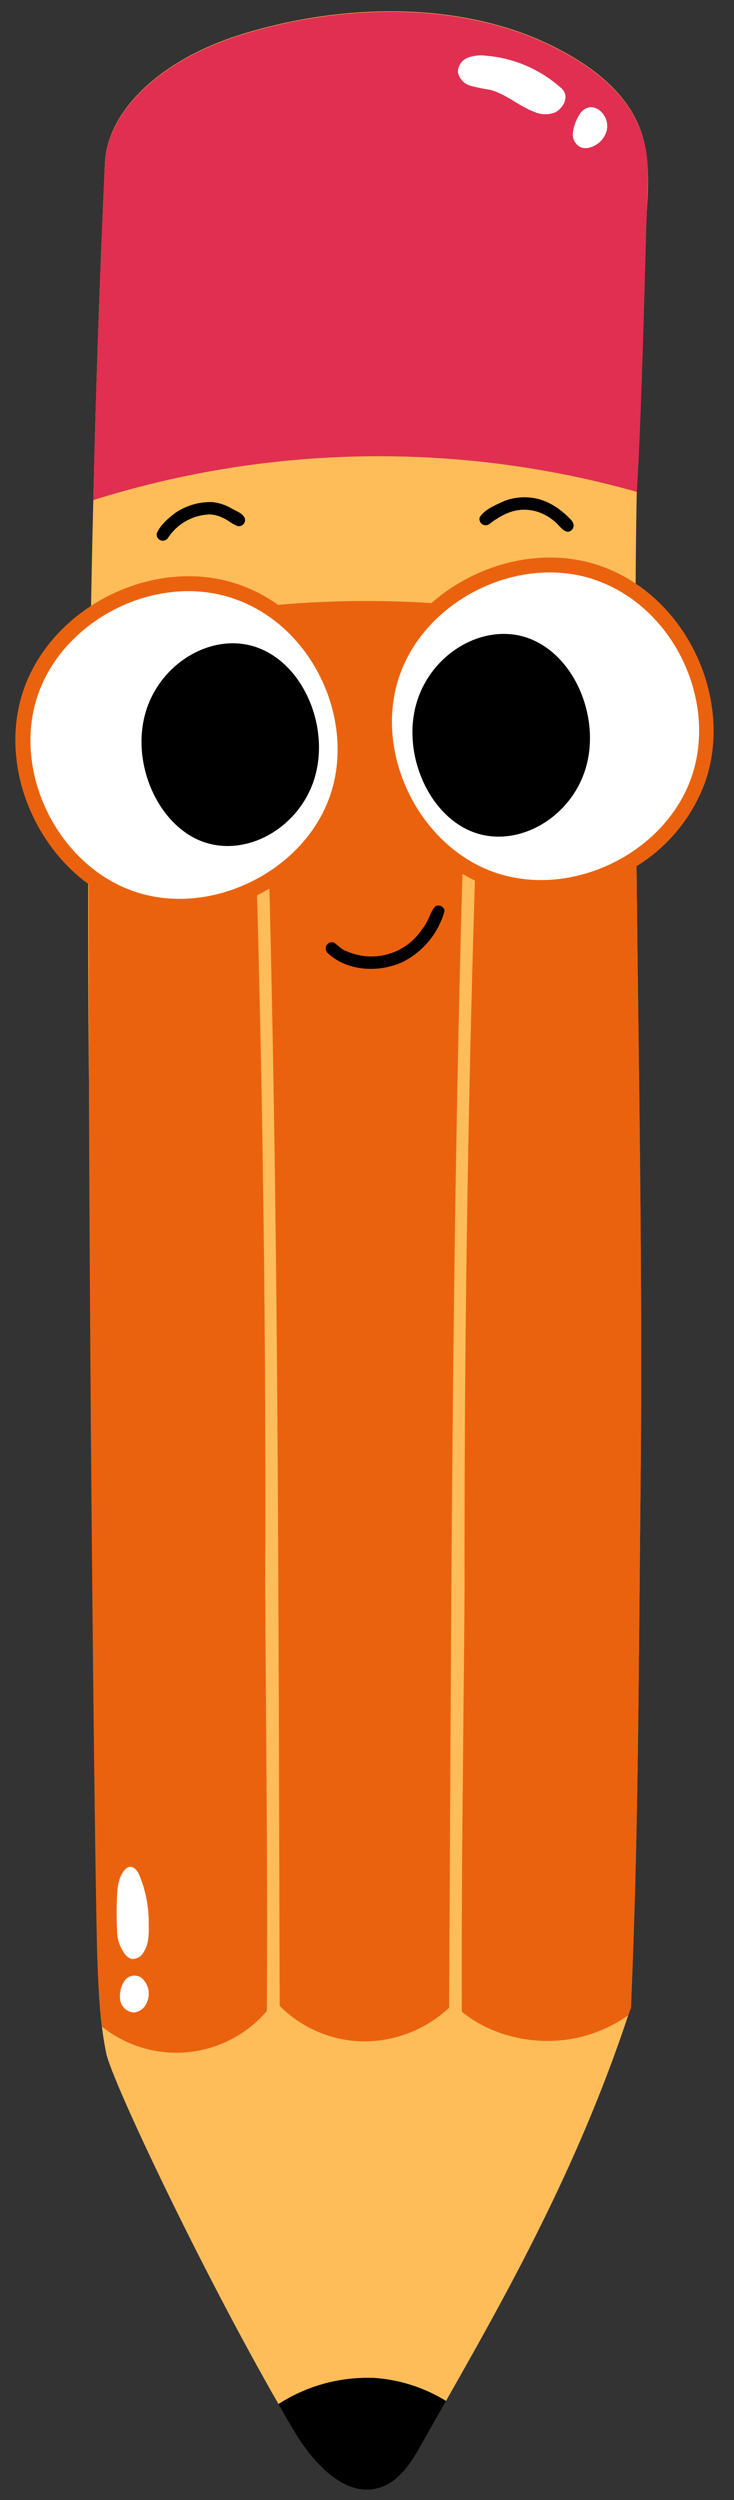 <?xml version="1.0" encoding="UTF-8"?><svg xmlns="http://www.w3.org/2000/svg" xmlns:xlink="http://www.w3.org/1999/xlink" height="501.4" preserveAspectRatio="xMidYMid meet" version="1.0" viewBox="-3.1 -2.3 147.4 501.4" width="147.4" zoomAndPan="magnify"><rect x="-3.1" y="-2.3" width="147.4" height="501.4" fill="#333333" stroke="none"/><g id="change1_1"><path d="M301.59,97.35q-.27,14.67-.25,29.32c-.18,56.76,1.62,113.58,1,170.37-.45,44.8-.45,68.64-1.92,104.29-.18.53-.36,1.08-.56,1.6-10.13,30.5-24.31,55.72-36.57,77.28-1.75,3.11-3.48,6.11-5.13,9.06-1.88,3.33-4.15,6.85-7.75,8.18-7.18,2.65-13.84-4.8-17.77-11.41-1-1.67-2-3.42-3-5.2-15.54-27-33.38-64.65-34.58-70.3-.37-1.8-.67-3.6-.87-5.43-.53-4.3-.7-8.63-.88-13-.6-15.26.3-84.26-.57-115.73q-2.12-74.74-.83-149.53c.12-9.3.32-18.64.55-27.94q.79-33.78,2.33-67.52c.47-10.49,11.2-20.69,27.09-25.7,19.54-6.15,43.21-7,61.74,1.73,8,3.8,15.94,9.33,18.84,17.69,1.78,5.07,1.48,10.6,1.15,16C302.54,59.87,301.91,78.61,301.59,97.35Z" fill="#ffbd59" transform="translate(-176.82 -1)"/></g><g id="change2_1"><path d="M315.34,155.51a33.21,33.21,0,0,1-13.8,16.92C302,214,302.8,255.5,302.36,297c-.45,44.8-.45,68.64-1.92,104.29-.18.53-.36,1.08-.56,1.6a28.32,28.32,0,0,1-9.6,4.36c-8.31,2-17.51.07-23.82-5.08v0c-.12-28.5.38-57,.55-85.46q-.11-70.71,2.08-141.41c-.85-.4-1.68-.85-2.5-1.33-2.17,75.77-2.26,151.59-2.68,227.4a25,25,0,0,1-17.14,6.75A24.15,24.15,0,0,1,229.89,401c-.26-74.69-.18-149.41-2.07-224.08-.81.47-1.64.92-2.48,1.34q1.88,68.59,1.64,137.23c.1,28.47.53,56.94.33,85.44,0,.35,0,.72,0,1.1a23.92,23.92,0,0,1-33.14,3.1c-.53-4.3-.7-8.63-.88-13-.51-12.57-1.86-134.49-1.75-216.07-11.71-8.49-17.81-24.8-13.19-38.69,5.59-16.83,25.93-27.1,42.8-21.62a31.55,31.55,0,0,1,8.41,4.26,201.63,201.63,0,0,1,30.79-.35c8.95-7.86,21.94-11.37,33.35-7.66C311.42,117.78,321.15,138.76,315.34,155.51Z" fill="#eb620e" transform="translate(-176.82 -1)"/></g><g id="change3_1"><path d="M303.61,41.13c-.37,10.57-.92,38.23-2,56.22A191.33,191.33,0,0,0,192.46,99q.79-33.78,2.33-67.52c.47-10.49,11.2-20.69,27.09-25.7,19.54-6.15,43.21-7,61.74,1.73,8,3.8,15.94,9.33,18.84,17.69C304.24,30.22,303.87,33.94,303.61,41.13Z" fill="#e02f50" transform="translate(-176.82 -1)"/></g><g id="change4_1"><path d="M240,158.29c-5.3,15.28-24,24.41-39.29,19.21s-24.57-23.81-19.47-39.16,23.66-24.73,39-19.72C236.39,123.87,245.26,143,240,158.29Zm52.83-43.43c-15.38-5-33.93,4.37-39,19.72s4.15,34,19.47,39.17,34-3.93,39.29-19.22S308.94,120.12,292.79,114.86ZM198.63,396.14a5.43,5.43,0,0,0-.74,3.85,2.94,2.94,0,0,0,2.85,2.33,3.21,3.21,0,0,0,2.54-2.17,4.18,4.18,0,0,0-.81-4.45A2.38,2.38,0,0,0,198.63,396.14Zm-.08-5.89a3.09,3.09,0,0,0,1.51,1.31,2.41,2.41,0,0,0,2.42-1.21c1.12-1.63,1.16-3.74,1.1-5.72a24.52,24.52,0,0,0-1.94-10c-.39-.81-1.11-1.7-2-1.5a1.71,1.71,0,0,0-.89.61c-1.22,1.4-1.44,3.39-1.52,5.24a66.67,66.67,0,0,0,0,6.78A7.9,7.9,0,0,0,198.55,390.25ZM289.84,22.12a8.28,8.28,0,0,0-1.08,3.31,2.86,2.86,0,0,0,1.64,2.84,3,3,0,0,0,1.81,0,4.79,4.79,0,0,0,3.36-3.43,4,4,0,0,0-1.88-4.29C292.2,19.73,290.68,20.41,289.84,22.12Zm-3.42-5.75a25.79,25.79,0,0,0-15.16-6.5,7.51,7.51,0,0,0-3.59.4,3.13,3.13,0,0,0-2,2.82,3.51,3.51,0,0,0,2.52,2.81,39.08,39.08,0,0,0,3.9.81c3.24.81,5.81,3.27,8.93,4.43a5.37,5.37,0,0,0,4.18.1C286.52,20.62,288.4,18.15,286.42,16.37Z" fill="#fff" transform="translate(-176.82 -1)"/></g><g id="change5_1"><path d="M291.31,152.87c-3.07,10.07-13.85,16.08-22.7,12.66s-14.2-15.69-11.25-25.81,13.66-16.28,22.55-13C289.24,130.19,294.37,142.8,291.31,152.87ZM225.5,128.61c-8.89-3.3-19.61,2.88-22.55,13s2.39,22.38,11.24,25.8,19.64-2.58,22.7-12.66S234.83,132.07,225.5,128.61Zm23,347a32.81,32.81,0,0,0-18.86,5.25c1,1.78,2,3.53,3,5.2,3.93,6.61,10.59,14.06,17.77,11.41,3.6-1.33,5.87-4.85,7.75-8.18,1.65-2.95,3.38-5.95,5.13-9.06A31.56,31.56,0,0,0,248.5,475.59Zm-25.64-373c-.47-1.07-1.82-1.43-2.75-2a9.52,9.52,0,0,0-3.73-1.21,12.56,12.56,0,0,0-7.48,2.18c-1.43,1.13-3.05,2.43-3.71,4.16a1.24,1.24,0,0,0,2.3.79,10.42,10.42,0,0,1,8.44-4.66,6.51,6.51,0,0,1,2.58.72c1.05.42,1.91,1.31,3,1.63A1.25,1.25,0,0,0,222.86,102.56Zm64.09-1a12.73,12.73,0,0,0-5.05-2.81,11.4,11.4,0,0,0-6.86.36c-1.72.79-4,1.68-5,3.31a1.26,1.26,0,0,0,1.84,1.41c3.41-2.63,6.14-3.44,9.3-2.68a10.09,10.09,0,0,1,3.95,2.11c1,.78,2.34,3.16,3.63,1.41C289.42,103.38,287.73,102.42,287,101.59Zm-25.83,78.89c-1.13,1.22-1.18,2.77-2.62,4.54a12.2,12.2,0,0,1-15.12,4.45c-.78-.17-1.33-.8-2.57-1.74a1.25,1.25,0,0,0-1.37,2c3.91,3.82,10.47,4.09,15.25,1.83A16.39,16.39,0,0,0,263,181.4,1.26,1.26,0,0,0,261.12,180.48Z" transform="translate(-176.82 -1)"/></g></svg>